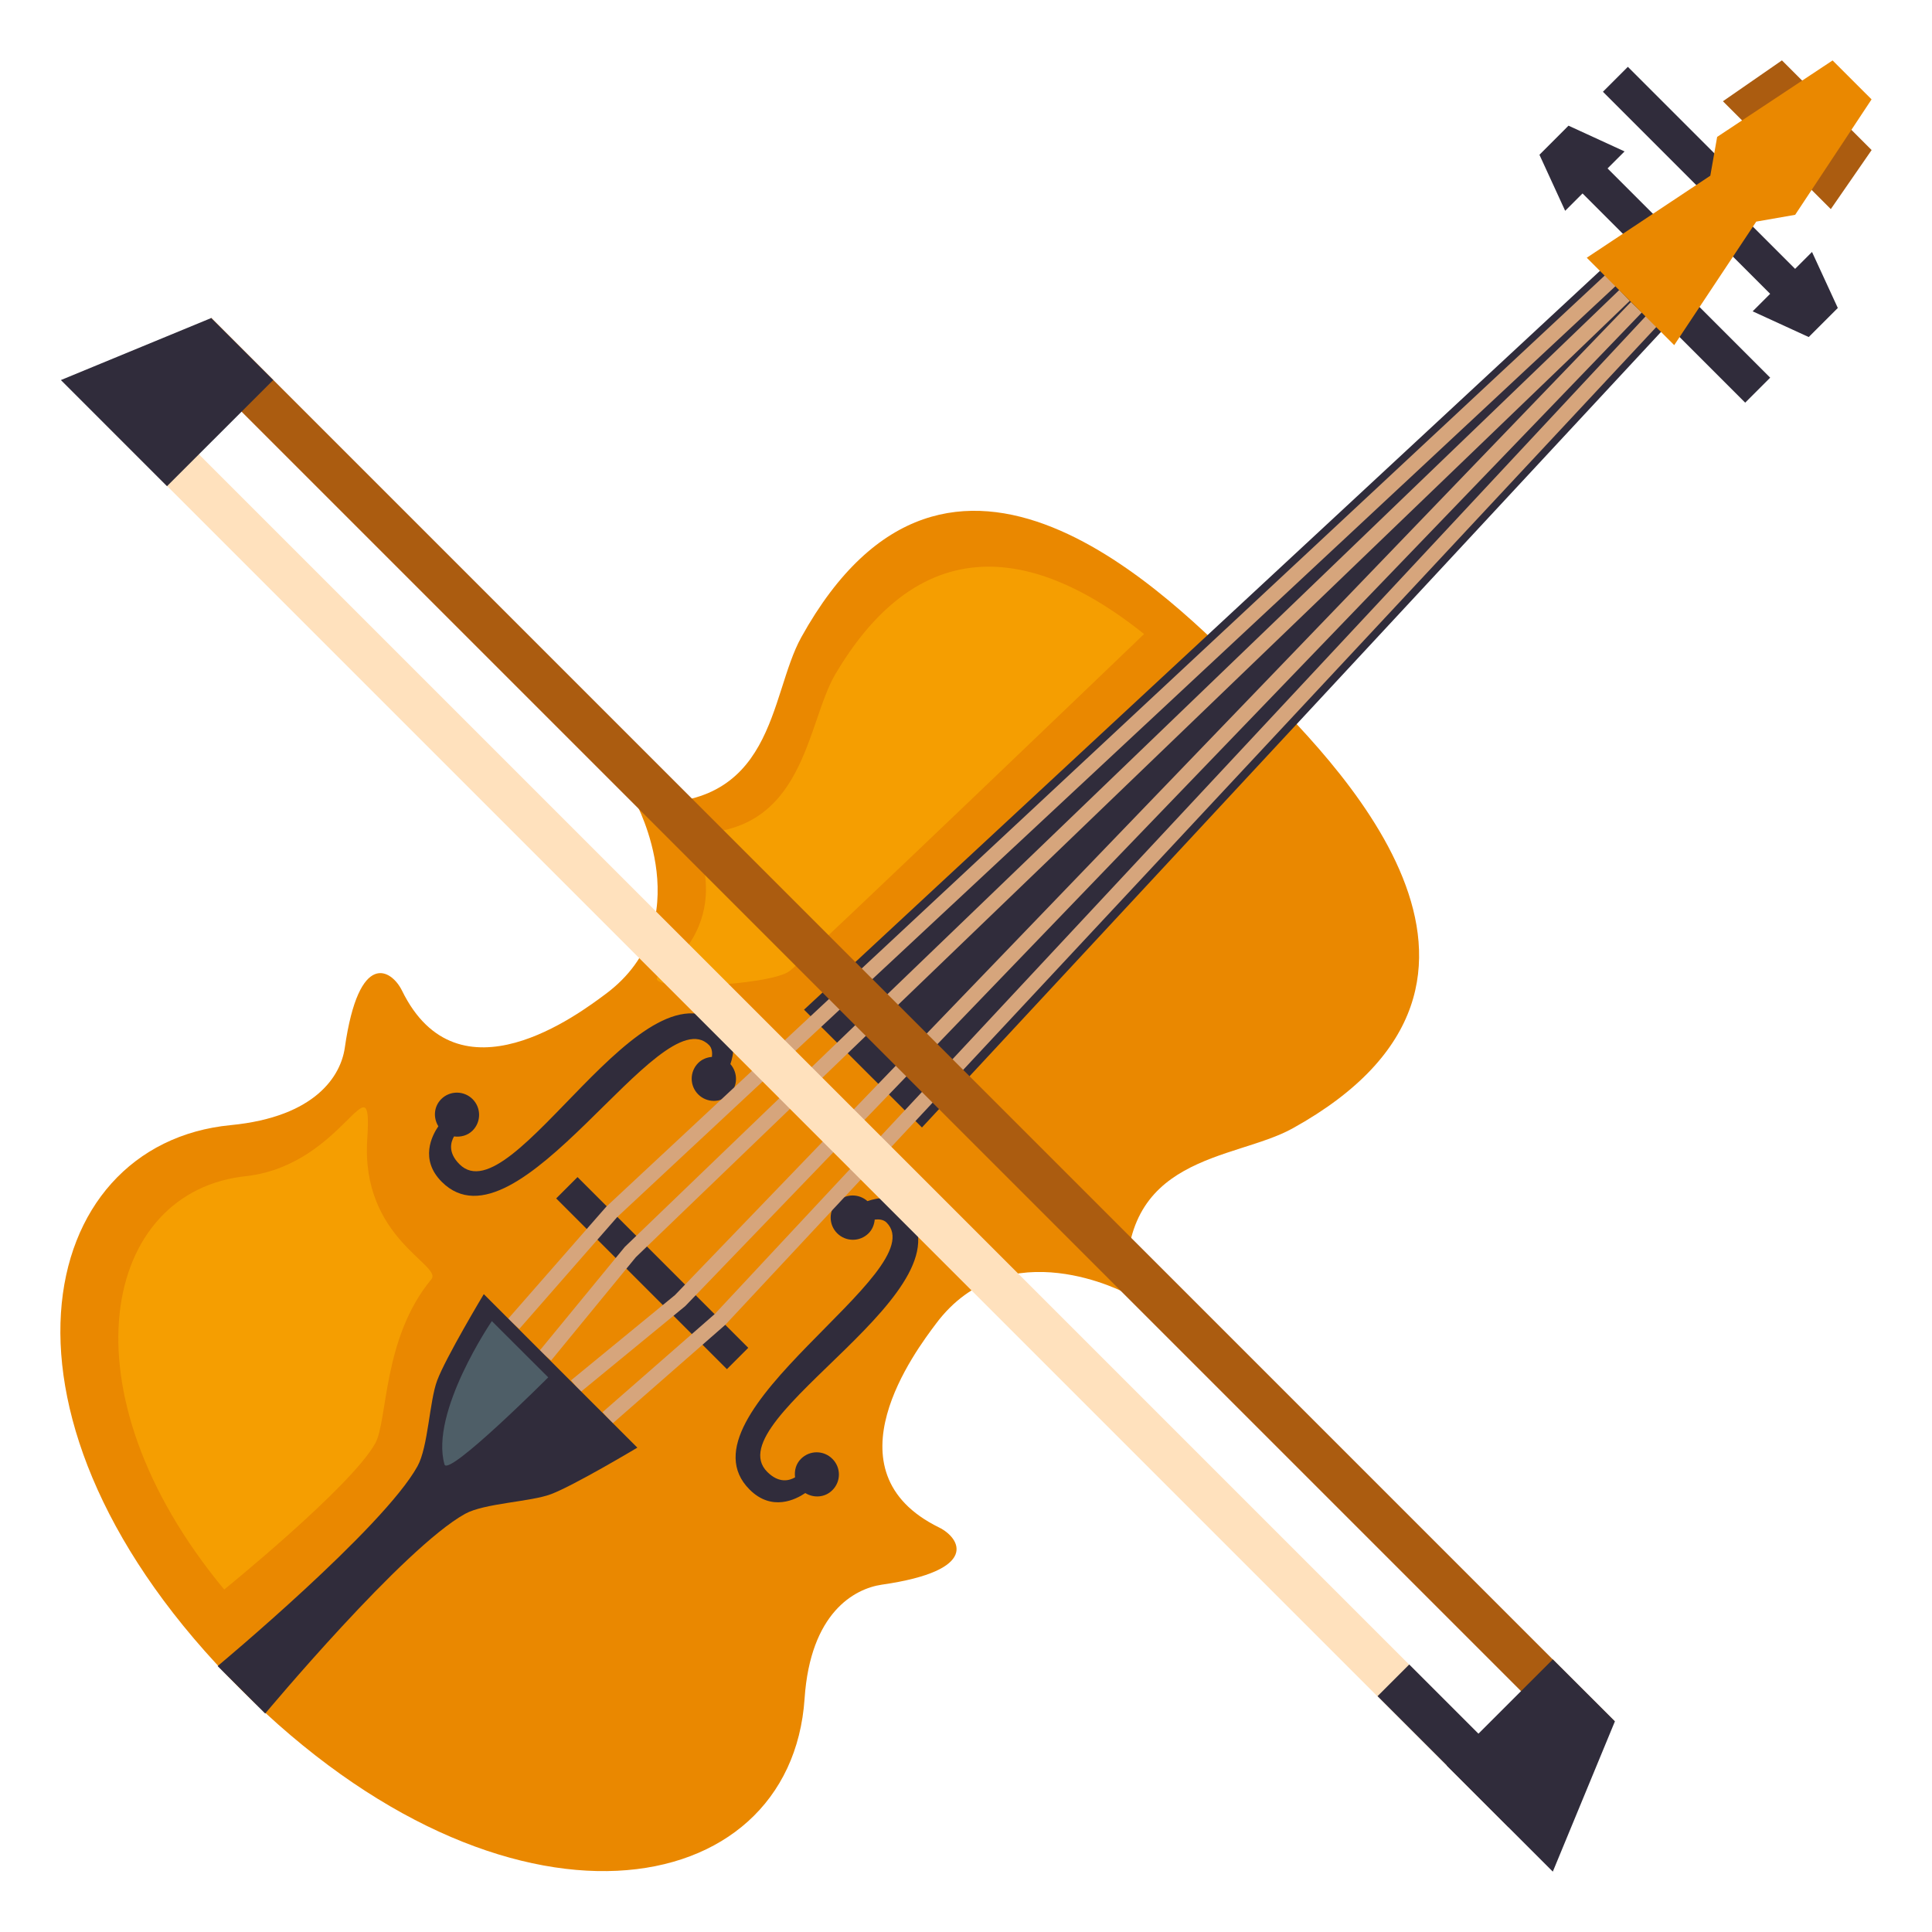 <?xml version="1.0" encoding="utf-8"?>
<!-- Generator: Adobe Illustrator 15.0.0, SVG Export Plug-In . SVG Version: 6.00 Build 0)  -->
<!DOCTYPE svg PUBLIC "-//W3C//DTD SVG 1.1//EN" "http://www.w3.org/Graphics/SVG/1.1/DTD/svg11.dtd">
<svg version="1.1" id="Layer_1" xmlns="http://www.w3.org/2000/svg" xmlns:xlink="http://www.w3.org/1999/xlink" x="0px" y="0px"
	 width="64px" height="64px" viewBox="0 0 64 64" enable-background="new 0 0 64 64" xml:space="preserve">
<path fill="#EA8800" d="M7.646,37.271c2.827-0.275,3.646-1.65,3.776-2.563c0.469-3.278,1.554-2.588,1.895-1.892
	c1.863,3.806,5.875,0.76,6.754,0.105c3.156-2.356,0.99-6.334,0.99-6.334c4.642,0.33,4.401-3.529,5.484-5.479
	c4.924-8.874,12.271-1.291,14.919,1.356c2.649,2.647,10.234,9.992,1.358,14.914c-1.947,1.081-5.814,0.845-5.482,5.482
	c0,0-3.979-2.165-6.335,0.99c-0.657,0.876-3.701,4.887,0.104,6.75c0.694,0.342,1.384,1.423-1.896,1.894
	c-0.911,0.133-2.367,0.928-2.56,3.772c-0.459,6.822-9.863,8.5-18.688-0.318C-0.959,47.023,1.139,37.896,7.646,37.271z"/>
<path fill="#F59E01" d="M8.195,38.957c3.242-0.404,4.152-4.015,3.971-1.223c-0.217,3.303,2.516,4.171,2.121,4.646
	c-1.617,1.951-1.436,4.667-1.856,5.431c-0.79,1.431-5.004,4.844-5.004,4.844C1.971,46.074,3.389,39.42,8.195,38.957z"/>
<path fill="#F59E01" d="M21.843,32.301c2.69-2.072,1.046-4.697,1.046-4.697c3.79,0.065,3.812-3.63,4.786-5.276
	c3.286-5.557,7.55-3.466,10.224-1.325c0,0-11.084,10.643-11.739,11.161C25.533,32.66,21.092,32.877,21.843,32.301z"/>
<path fill="#302C3B" d="M28.736,39.789c0.33-0.115,0.824-0.197,1.179,0.158c2.673,2.671-6.266,7.045-4.498,8.812
	c0.39,0.389,0.733,0.289,0.921,0.18c-0.029-0.221,0.027-0.447,0.196-0.614c0.29-0.289,0.753-0.287,1.04,0.002
	c0.287,0.284,0.289,0.749,0,1.036c-0.244,0.246-0.615,0.27-0.898,0.096c-0.31,0.211-1.105,0.623-1.844-0.115
	c-2.525-2.522,6.143-7.24,4.535-8.847c-0.104-0.102-0.258-0.113-0.391-0.096c-0.015,0.164-0.078,0.328-0.203,0.453
	c-0.289,0.288-0.753,0.286-1.04,0c-0.288-0.285-0.288-0.752,0-1.039C28.009,39.537,28.447,39.533,28.736,39.789z"/>
<path fill="#302C3B" d="M24.195,35.249c0.114-0.328,0.195-0.822-0.16-1.178c-2.672-2.672-7.047,6.263-8.815,4.495
	c-0.39-0.389-0.288-0.732-0.18-0.92c0.22,0.027,0.448-0.027,0.616-0.195c0.287-0.288,0.286-0.753,0-1.04
	c-0.287-0.287-0.754-0.289-1.041,0c-0.244,0.246-0.27,0.613-0.094,0.898c-0.214,0.31-0.623,1.104,0.113,1.841
	c2.525,2.522,7.244-6.139,8.853-4.532c0.103,0.104,0.112,0.258,0.097,0.393c-0.166,0.014-0.328,0.076-0.454,0.201
	c-0.289,0.289-0.289,0.754-0.001,1.041c0.287,0.287,0.752,0.287,1.041,0C24.445,35.976,24.449,35.538,24.195,35.249z"/>
<polygon fill="#302C3B" points="26.635,33.447 30.541,37.349 55.977,9.969 54.025,8.021 "/>
<rect x="17.607" y="41.682" transform="matrix(0.707 0.707 -0.707 0.707 36.152 -2.925)" fill="#302C3B" width="8" height="1"/>
<polygon fill="#D6A57C" points="20.29,47.156 19.961,46.779 23.682,43.524 55.049,9.904 55.415,10.245 24.029,43.884 "/>
<polygon fill="#D6A57C" points="16.826,43.694 20.082,39.975 53.748,8.578 54.089,8.944 20.441,40.322 17.203,44.022 "/>
<polygon fill="#D6A57C" points="17.871,44.748 20.697,41.306 53.641,9.606 53.987,9.966 21.063,41.646 18.258,45.066 "/>
<polygon fill="#D6A57C" points="19.234,46.111 18.916,45.725 22.359,42.901 54.026,10.005 54.387,10.352 22.699,43.267 "/>
<path fill="#302C3B" d="M21.113,47.955c0,0-2.102,1.257-2.862,1.542c-0.683,0.256-2.204,0.297-2.843,0.65
	c-2.049,1.133-6.623,6.617-6.623,6.617l-1.576-1.573c0,0,5.488-4.571,6.621-6.62c0.354-0.638,0.395-2.159,0.652-2.841
	c0.285-0.762,1.544-2.86,1.544-2.86L21.113,47.955z"/>
<path fill="#4E5E67" d="M16.293,43.763c0,0-2.057,3.015-1.569,4.748c0.122,0.43,3.437-2.884,3.437-2.884L16.293,43.763z"/>
<rect x="52.81" y="3.688" transform="matrix(-0.707 -0.707 0.707 -0.707 91.1 46.255)" fill="#302C3B" width="4.627" height="1.168"/>
<rect x="56.61" y="8.26" transform="matrix(-0.707 -0.707 0.707 -0.707 93.722 56.496)" fill="#302C3B" width="3.895" height="1.169"/>
<polygon fill="#302C3B" points="58.059,10.313 59.916,11.165 60.88,10.202 60.025,8.346 "/>
<rect x="51.111" y="6.004" transform="matrix(-0.707 -0.707 0.707 -0.707 86.549 49.023)" fill="#302C3B" width="4.629" height="1.172"/>
<polygon fill="#302C3B" points="53.816,5.016 51.959,4.163 50.996,5.127 51.848,6.983 "/>
<rect x="54.269" y="10.696" transform="matrix(-0.707 -0.707 0.707 -0.707 88.618 59.269)" fill="#302C3B" width="4.629" height="1.171"/>
<polygon fill="#AB5C10" points="57.074,3.354 60.648,6.927 62,4.971 59.029,2 "/>
<polygon fill="#EA8800" points="52.564,8.538 56.656,5.821 56.883,4.535 60.707,2.002 61.998,3.292 59.467,7.116 58.178,7.341 
	55.461,11.433 "/>
<rect x="-3.156" y="33.562" transform="matrix(0.707 0.707 -0.707 0.707 32.956 -10.967)" fill="#AB5C10" width="65.751" height="1.486"/>
<rect x="-5.622" y="36.026" transform="matrix(0.707 0.707 -0.707 0.707 33.976 -8.503)" fill="#FFE1BD" width="65.752" height="1.487"/>
<polygon fill="#302C3B" points="5.532,16.106 2.017,12.59 6.995,10.536 9.05,12.59 "/>
<polygon fill="#302C3B" points="47.922,58.483 51.439,62 53.496,57.022 51.439,54.969 "/>
<rect x="45.266" y="57.102" transform="matrix(0.707 0.707 -0.707 0.707 55.051 -17.236)" fill="#302C3B" width="6.137" height="1.485"/>
</svg>
